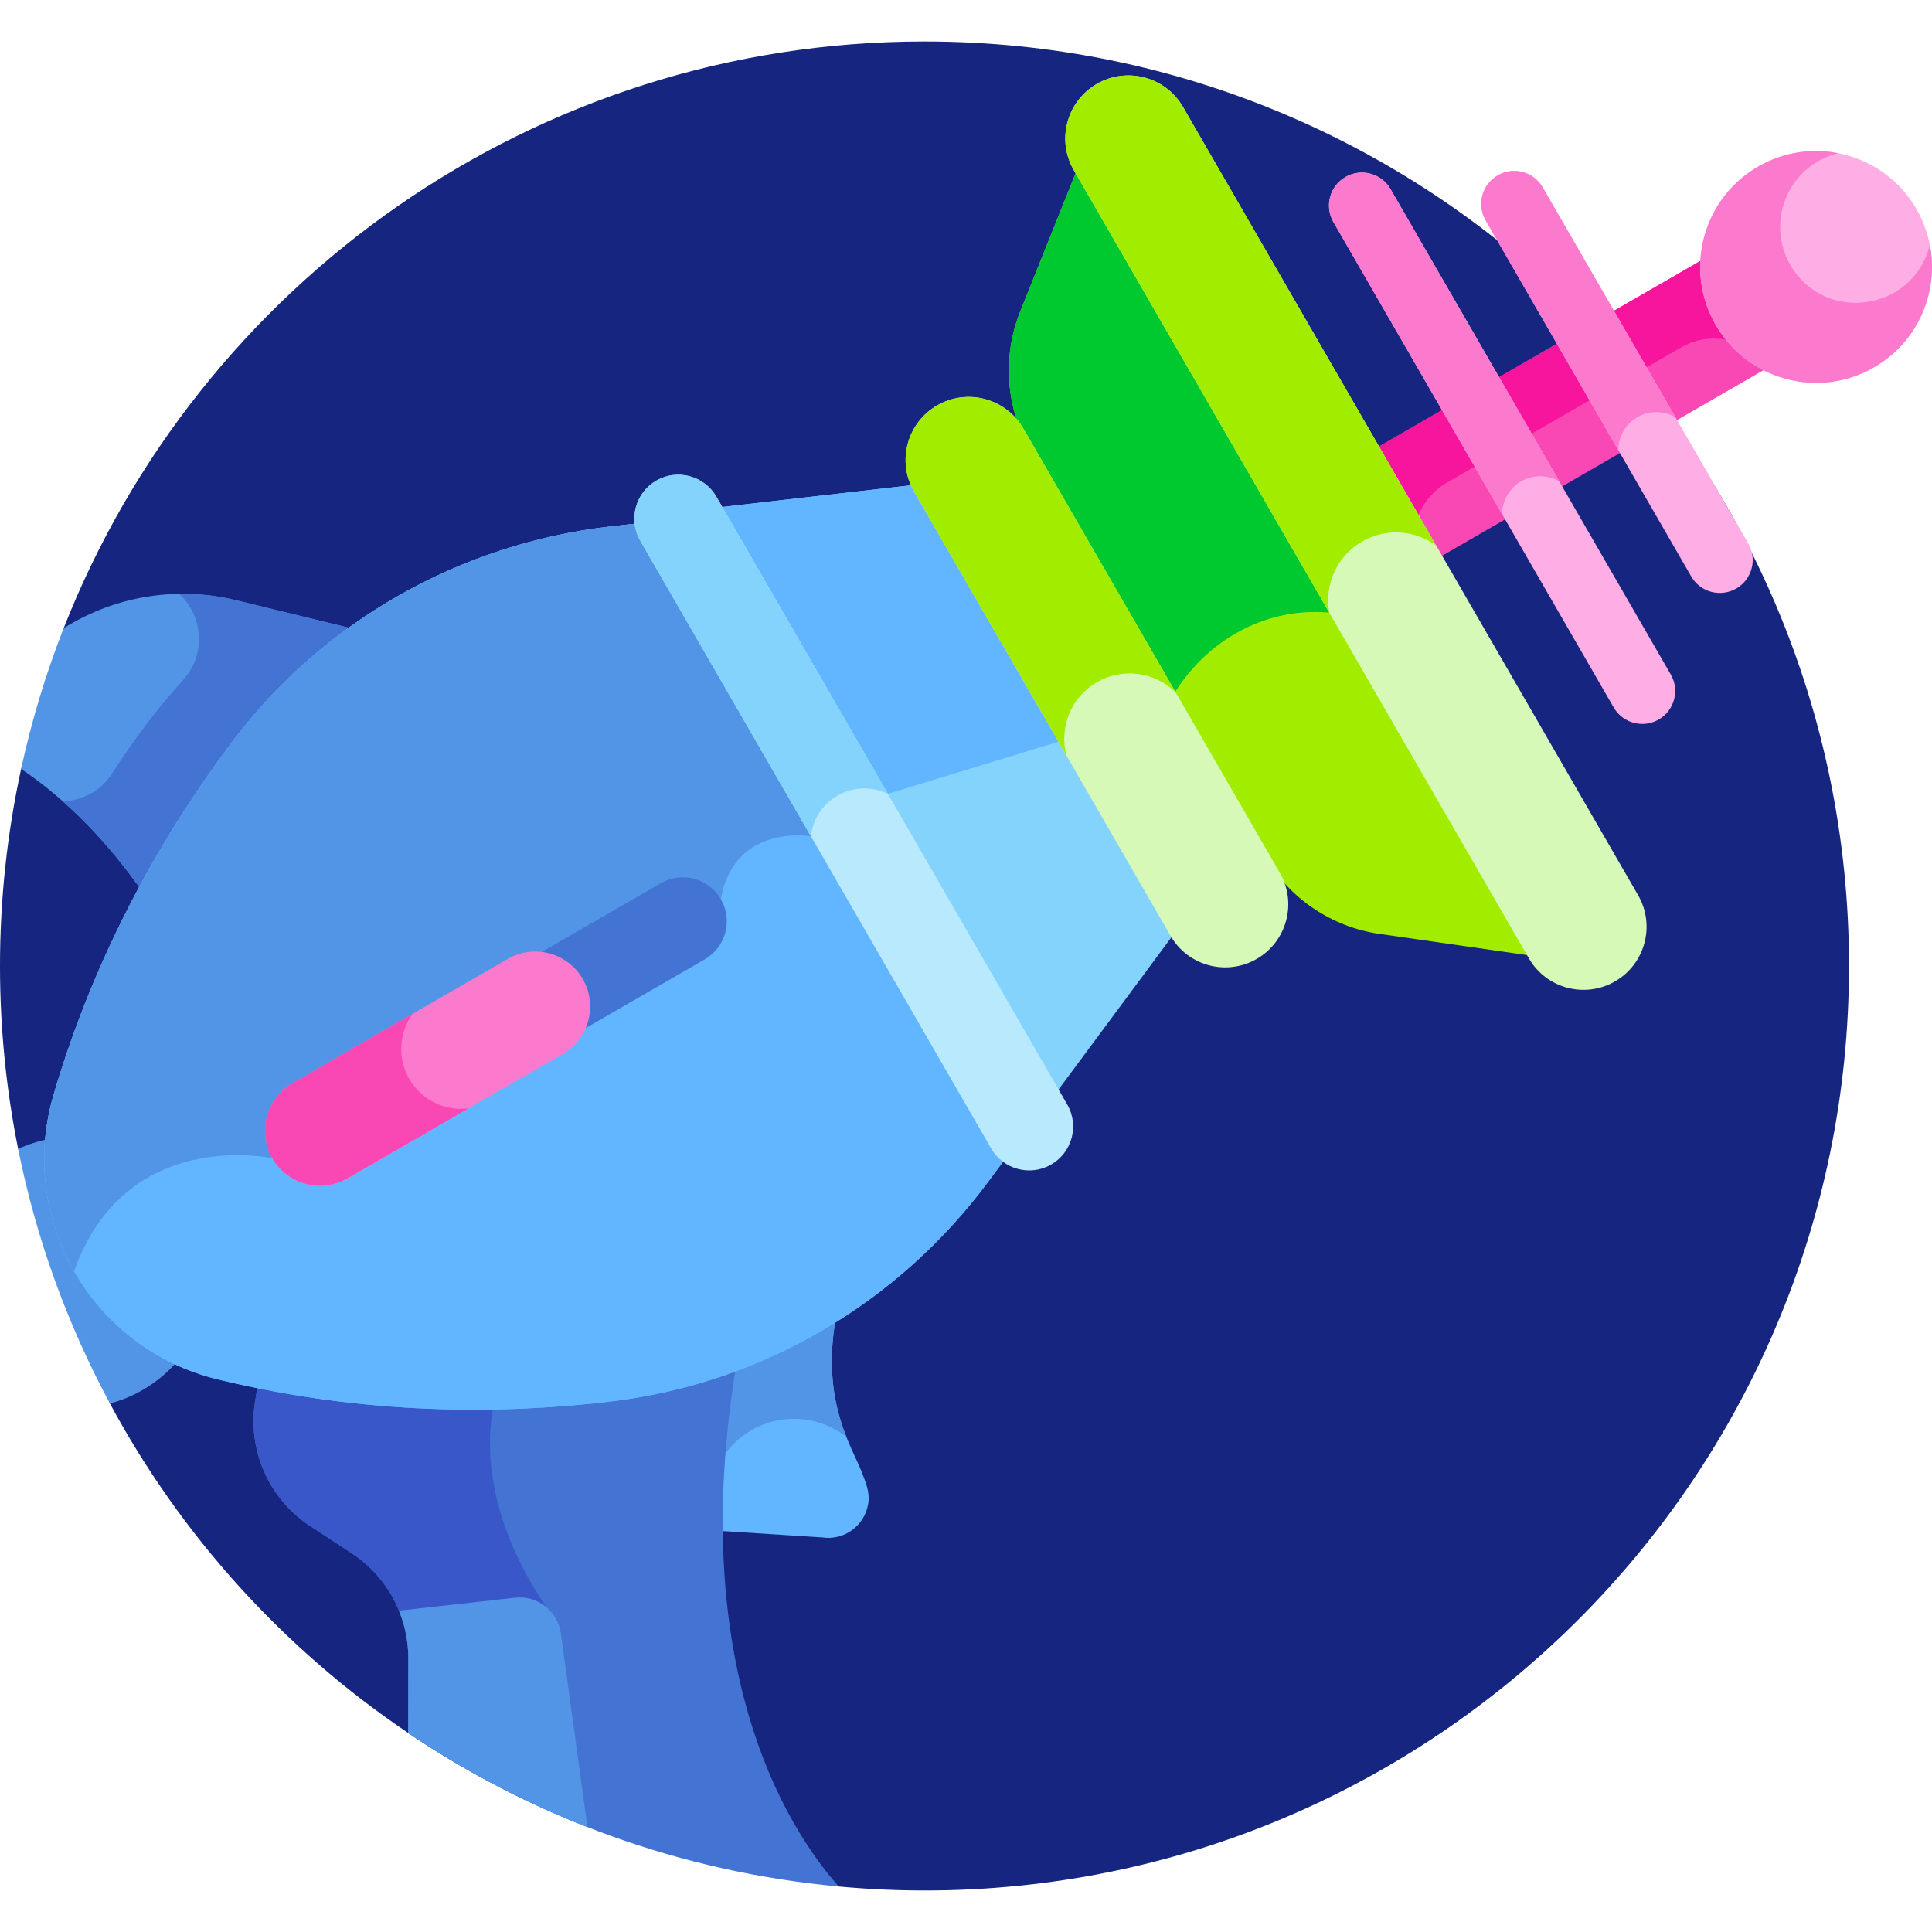 <svg height="511pt" viewBox="0 -10 511.99 511" width="511pt" xmlns="http://www.w3.org/2000/svg"><path d="m245 .496c-103.691 0-192.34 64.422-228.102 155.422l-11.301 37.359c-3.656 16.828-5.598 34.297-5.598 52.219 0 16.594 1.66 32.801 4.805 48.473l24.328 67.477c18.902 35.125 46.121 65.105 79.031 87.305l114.094 40.688c7.492.688 15.074 1.059 22.742 1.059 135.309 0 245-109.691 245-245s-109.691-245-245-245zm0 0" fill="#162680"/><path d="m452.754 57.414-89.449 51.645 16.719 28.957 89.449-51.645c-5.113-2.602-9.562-6.66-12.648-12-3.086-5.344-4.375-11.223-4.07-16.957zm0 0" fill="#f948b4"/><path d="m383.555 117.332 61.945-35.766c5.316-3.07 11.488-3.012 16.582-.477-2.008-1.941-3.793-4.18-5.258-6.719-3.086-5.344-4.375-11.223-4.07-16.957l-89.449 51.645 11.586 20.07c1.086-4.797 4.07-9.148 8.664-11.797zm0 0" fill="#f6159c"/><path d="m270.363 72.07c-4.785 11.949-3.82 25.43 2.613 36.574 7.297 12.633 54.961 95.195 62.242 107.805 6.434 11.145 17.625 18.719 30.363 20.551l40.641 5.84c-12.559-21.754-109.406-189.504-120.598-208.883zm0 0" fill="#a2ec00"/><path d="m351.859 151.812 1.898.152c-29.762-51.547-61.965-107.324-68.133-118.008l-15.262 38.113c-4.785 11.949-3.82 25.43 2.613 36.574 4.824 8.355 20.441 37.152 37.223 66.215.055-.074.109-.16.164-.258 8.602-14.895 24.355-24.16 41.496-22.789zm0 0" fill="#00c82f"/><path d="m12.992 291.34c-2.777.535-5.523 1.406-8.188 2.625 4.805 23.941 13.098 46.617 24.328 67.48 2.965-.797 5.875-1.977 8.664-3.582 3.574-2.066 6.652-4.656 9.211-7.609-22.387-10.66-35.977-34.199-34.016-58.914zm0 0" fill="#5294e5"/><path d="m18.82 154.805-1.922 1.109c-4.727 12.02-8.512 24.508-11.305 37.367 10.074 6.766 21.5 17.188 32.652 33.242 14.746-27.328 32.336-52.457 57.355-69.902l-33.145-8.07c-14.809-3.605-30.438-1.367-43.637 6.254zm0 0" fill="#5294e5"/><path d="m62.457 148.551c-4.938-1.203-9.969-1.742-14.969-1.66 6.254 5.707 7.324 15.953.945 22.941-6.914 7.574-13.09 15.883-18.742 24.664-3.016 4.68-7.977 7.199-13.035 7.379 7.016 6.211 14.359 14.238 21.59 24.648 14.746-27.328 32.336-52.453 57.355-69.898zm0 0" fill="#4374d3"/><path d="m222.512 333.957c-10.254 7.07-21.363 12.852-33.078 17.172-2.527 15.914-3.531 30.492-3.352 43.777l31.793 2.023c5.852.891 11.32-3.129 12.211-8.977.48-3.141-.688-5.648-1.832-8.609-2.738-7.066-11.871-20.254-5.742-45.387zm0 0" fill="#61b6ff"/><path d="m187.82 388.09c0-12.473 10.113-22.586 22.586-22.586 5.238 0 10.055 1.789 13.887 4.781-3.105-7.867-5.914-19.379-1.777-36.328-10.258 7.07-21.367 12.852-33.082 17.172-2.527 15.914-3.531 30.492-3.352 43.777l2.848.18c-.719-2.203-1.109-4.555-1.109-6.996zm0 0" fill="#5294e5"/><path d="m222.258 489.438c-18.688-21.133-39.34-65.859-26.988-139.18.004-.02.008-.039.012-.062-10.938 4.191-22.426 7.082-34.258 8.516-26.133 3.164-57.992 3.609-92.543-3.188l-.863 5.238c-2.125 12.953 3.578 25.941 14.559 33.137l11.023 7.227c9.375 6.145 15.016 16.605 14.996 27.816l-.031 19.809c33.16 22.367 72.094 36.82 114.094 40.688zm0 0" fill="#4374d3"/><path d="m153.199 472.703-8.48-57.355c-16.168-24.117-16.102-43.355-13.711-54.504-19.191.418-40.297-.949-62.527-5.324l-.859 5.238c-2.129 12.953 3.578 25.945 14.555 33.141l11.023 7.227c9.375 6.145 15.016 16.605 14.996 27.816l-.031 19.809c14.043 9.473 29.125 17.52 45.035 23.953zm0 0" fill="#3957c9"/><path d="m155.676 473.695-7.043-51.355c-.812-5.914-6.191-10.105-12.125-9.441l-30.789 3.438c1.609 3.945 2.484 8.215 2.477 12.605l-.031 19.809c14.77 9.965 30.688 18.355 47.512 24.945zm0 0" fill="#5294e5"/><path d="m427.988 249.578c-7.996 4.617-18.219 1.879-22.836-6.117l-120.602-208.883c-4.617-7.996-1.875-18.223 6.121-22.84 7.996-4.617 18.219-1.875 22.836 6.121l120.598 208.883c4.621 7.996 1.879 18.219-6.117 22.836zm0 0" fill="#d7f9b7"/><path d="m360.953 133.004c6.387-3.688 14.086-3.008 19.672 1.098l-67.117-116.246c-4.617-7.996-14.84-10.734-22.836-6.117-7.996 4.617-10.734 14.84-6.117 22.836l67.715 117.289c-1.348-7.285 1.902-14.945 8.684-18.859zm0 0" fill="#a2ec00"/><path d="m179.754 126.961-18.012 2.07c-39.84 4.578-76.223 25.129-100.301 57.195-17.625 23.473-35.91 54.777-47.258 93.469-9.664 32.957 10.129 67.242 43.5 75.348 39.184 9.52 75.438 9.34 104.578 5.812 39.812-4.82 75.797-26.055 99.684-58.266l10.797-14.566zm0 0" fill="#61b6ff"/><path d="m427.633 176.984-74.273-128.641c-2.41-4.176-.98-9.52 3.199-11.934 4.176-2.41 9.52-.98 11.93 3.199l74.273 128.641c2.414 4.18.98 9.52-3.195 11.934-4.16 2.398-9.512 1-11.934-3.199zm0 0" fill="#ffade5"/><path d="m448.184 142.27-54.484-94.367c-2.41-4.176-.98-9.52 3.199-11.93 4.176-2.414 9.52-.98 11.93 3.195l54.484 94.367c2.41 4.176.98 9.52-3.199 11.934-4.156 2.398-9.508.996-11.93-3.199zm0 0" fill="#ffade5"/><path d="m433.91 100.07c3.23-1.863 7.059-1.734 10.078-.004l-35.16-60.898c-2.41-4.176-7.754-5.609-11.93-3.195-4.18 2.41-5.609 7.754-3.199 11.93l35.168 60.906c.004-3.48 1.809-6.871 5.043-8.738zm0 0" fill="#fc7acd"/><path d="m403.113 117.07c3.242-1.867 7.082-1.734 10.105.008l-44.73-77.469c-2.41-4.18-7.754-5.609-11.93-3.199-4.18 2.414-5.609 7.754-3.199 11.934l44.711 77.441c.016-3.477 1.816-6.852 5.043-8.715zm0 0" fill="#fc7acd"/><path d="m274.742 286.027 37.457-50.52-67.969-117.727-62.48 7.18zm0 0" fill="#83d3fc"/><path d="m283.172 185.234-38.941-67.453-62.48 7.18 44.793 77.586zm0 0" fill="#61b6ff"/><path d="m179.754 126.961-18.012 2.07c-39.84 4.578-76.223 25.129-100.301 57.195-17.625 23.473-35.91 54.777-47.258 93.469-9.664 32.957 10.129 67.242 43.5 75.348 39.184 9.52 75.438 9.34 104.578 5.812 39.812-4.82 75.797-26.055 99.684-58.266l10.797-14.566zm0 0" fill="#61b6ff"/><path d="m161.742 129.031c-39.84 4.578-76.223 25.129-100.301 57.195-17.625 23.473-35.91 54.777-47.258 93.469-4.797 16.359-2.328 33.043 5.449 46.691 13.645-38.539 52.547-29.941 52.547-29.941l118.855-68.625c3.469-20.199 23.859-16.691 23.859-16.691l-6.941-35.32-28.203-48.848zm0 0" fill="#5294e5"/><path d="m262.656 293.848-92.992-161.062c-3.215-5.57-1.305-12.691 4.266-15.91 5.57-3.219 12.691-1.305 15.91 4.266l92.988 161.062c3.215 5.57 1.309 12.691-4.262 15.91-5.551 3.203-12.68 1.328-15.91-4.266zm0 0" fill="#b9e9fd"/><path d="m221.922 200.355c4.262-2.465 9.27-2.473 13.383-.465l-45.469-78.75c-3.215-5.57-10.336-7.48-15.906-4.262-5.57 3.215-7.48 10.336-4.266 15.906l45.23 78.344c.488-4.348 2.945-8.418 7.027-10.773zm0 0" fill="#83d3fc"/><path d="m507.867 44.891c-8.484-14.688-27.266-19.723-41.957-11.242-14.691 8.484-19.723 27.27-11.242 41.957 8.48 14.691 27.266 19.727 41.957 11.242 14.691-8.48 19.723-27.266 11.242-41.957zm0 0" fill="#ffade5"/><path d="m474.453 59.711c-6.688-11.582-.414-26.422 12.688-29.602-7.02-1.367-14.543-.312-21.219 3.539-14.691 8.484-19.727 27.27-11.242 41.961 8.48 14.691 27.266 19.723 41.957 11.242 11.668-6.738 17.234-19.977 14.785-32.5-4.223 17.562-27.863 21.125-36.969 5.359zm0 0" fill="#fc7acd"/><path d="m141.84 267.879c-4.023 0-7.941-2.086-10.098-5.824-3.215-5.57-1.305-12.695 4.266-15.91l39.121-22.586c5.566-3.215 12.691-1.305 15.906 4.266 3.219 5.57 1.309 12.691-4.262 15.906l-39.121 22.586c-1.832 1.059-3.836 1.562-5.812 1.562zm0 0" fill="#4374d3"/><path d="m72.18 296.445c-4.02-6.965-1.633-15.867 5.328-19.887l57.043-32.934c6.961-4.023 15.863-1.637 19.887 5.328 4.02 6.961 1.633 15.863-5.328 19.887l-57.043 32.934c-6.918 3.996-15.84 1.68-19.887-5.328zm0 0" fill="#fc7acd"/><path d="m108.457 275.418c-3.227-5.586-2.664-12.312.871-17.23l-31.82 18.371c-6.961 4.02-9.348 12.922-5.328 19.887 4.047 7.008 12.969 9.32 19.887 5.328l32.078-18.52c-6.113.738-12.387-2.117-15.688-7.836zm0 0" fill="#f948b4"/><path d="m248.352 96.945c-7.996 4.617-10.738 14.844-6.121 22.836l67.969 117.727c4.617 7.996 14.84 10.734 22.836 6.117s10.738-14.84 6.121-22.836l-67.969-117.723c-4.617-7.996-14.84-10.738-22.836-6.121zm0 0" fill="#d7f9b7"/><path d="m290.691 170.285c6.922-3.992 15.434-2.668 20.855 2.688l-40.359-69.906c-4.617-7.996-14.84-10.738-22.836-6.121-7.996 4.617-10.738 14.844-6.121 22.836l40.363 69.906c-1.93-7.371 1.18-15.406 8.098-19.402zm0 0" fill="#a2ec00"/></svg>